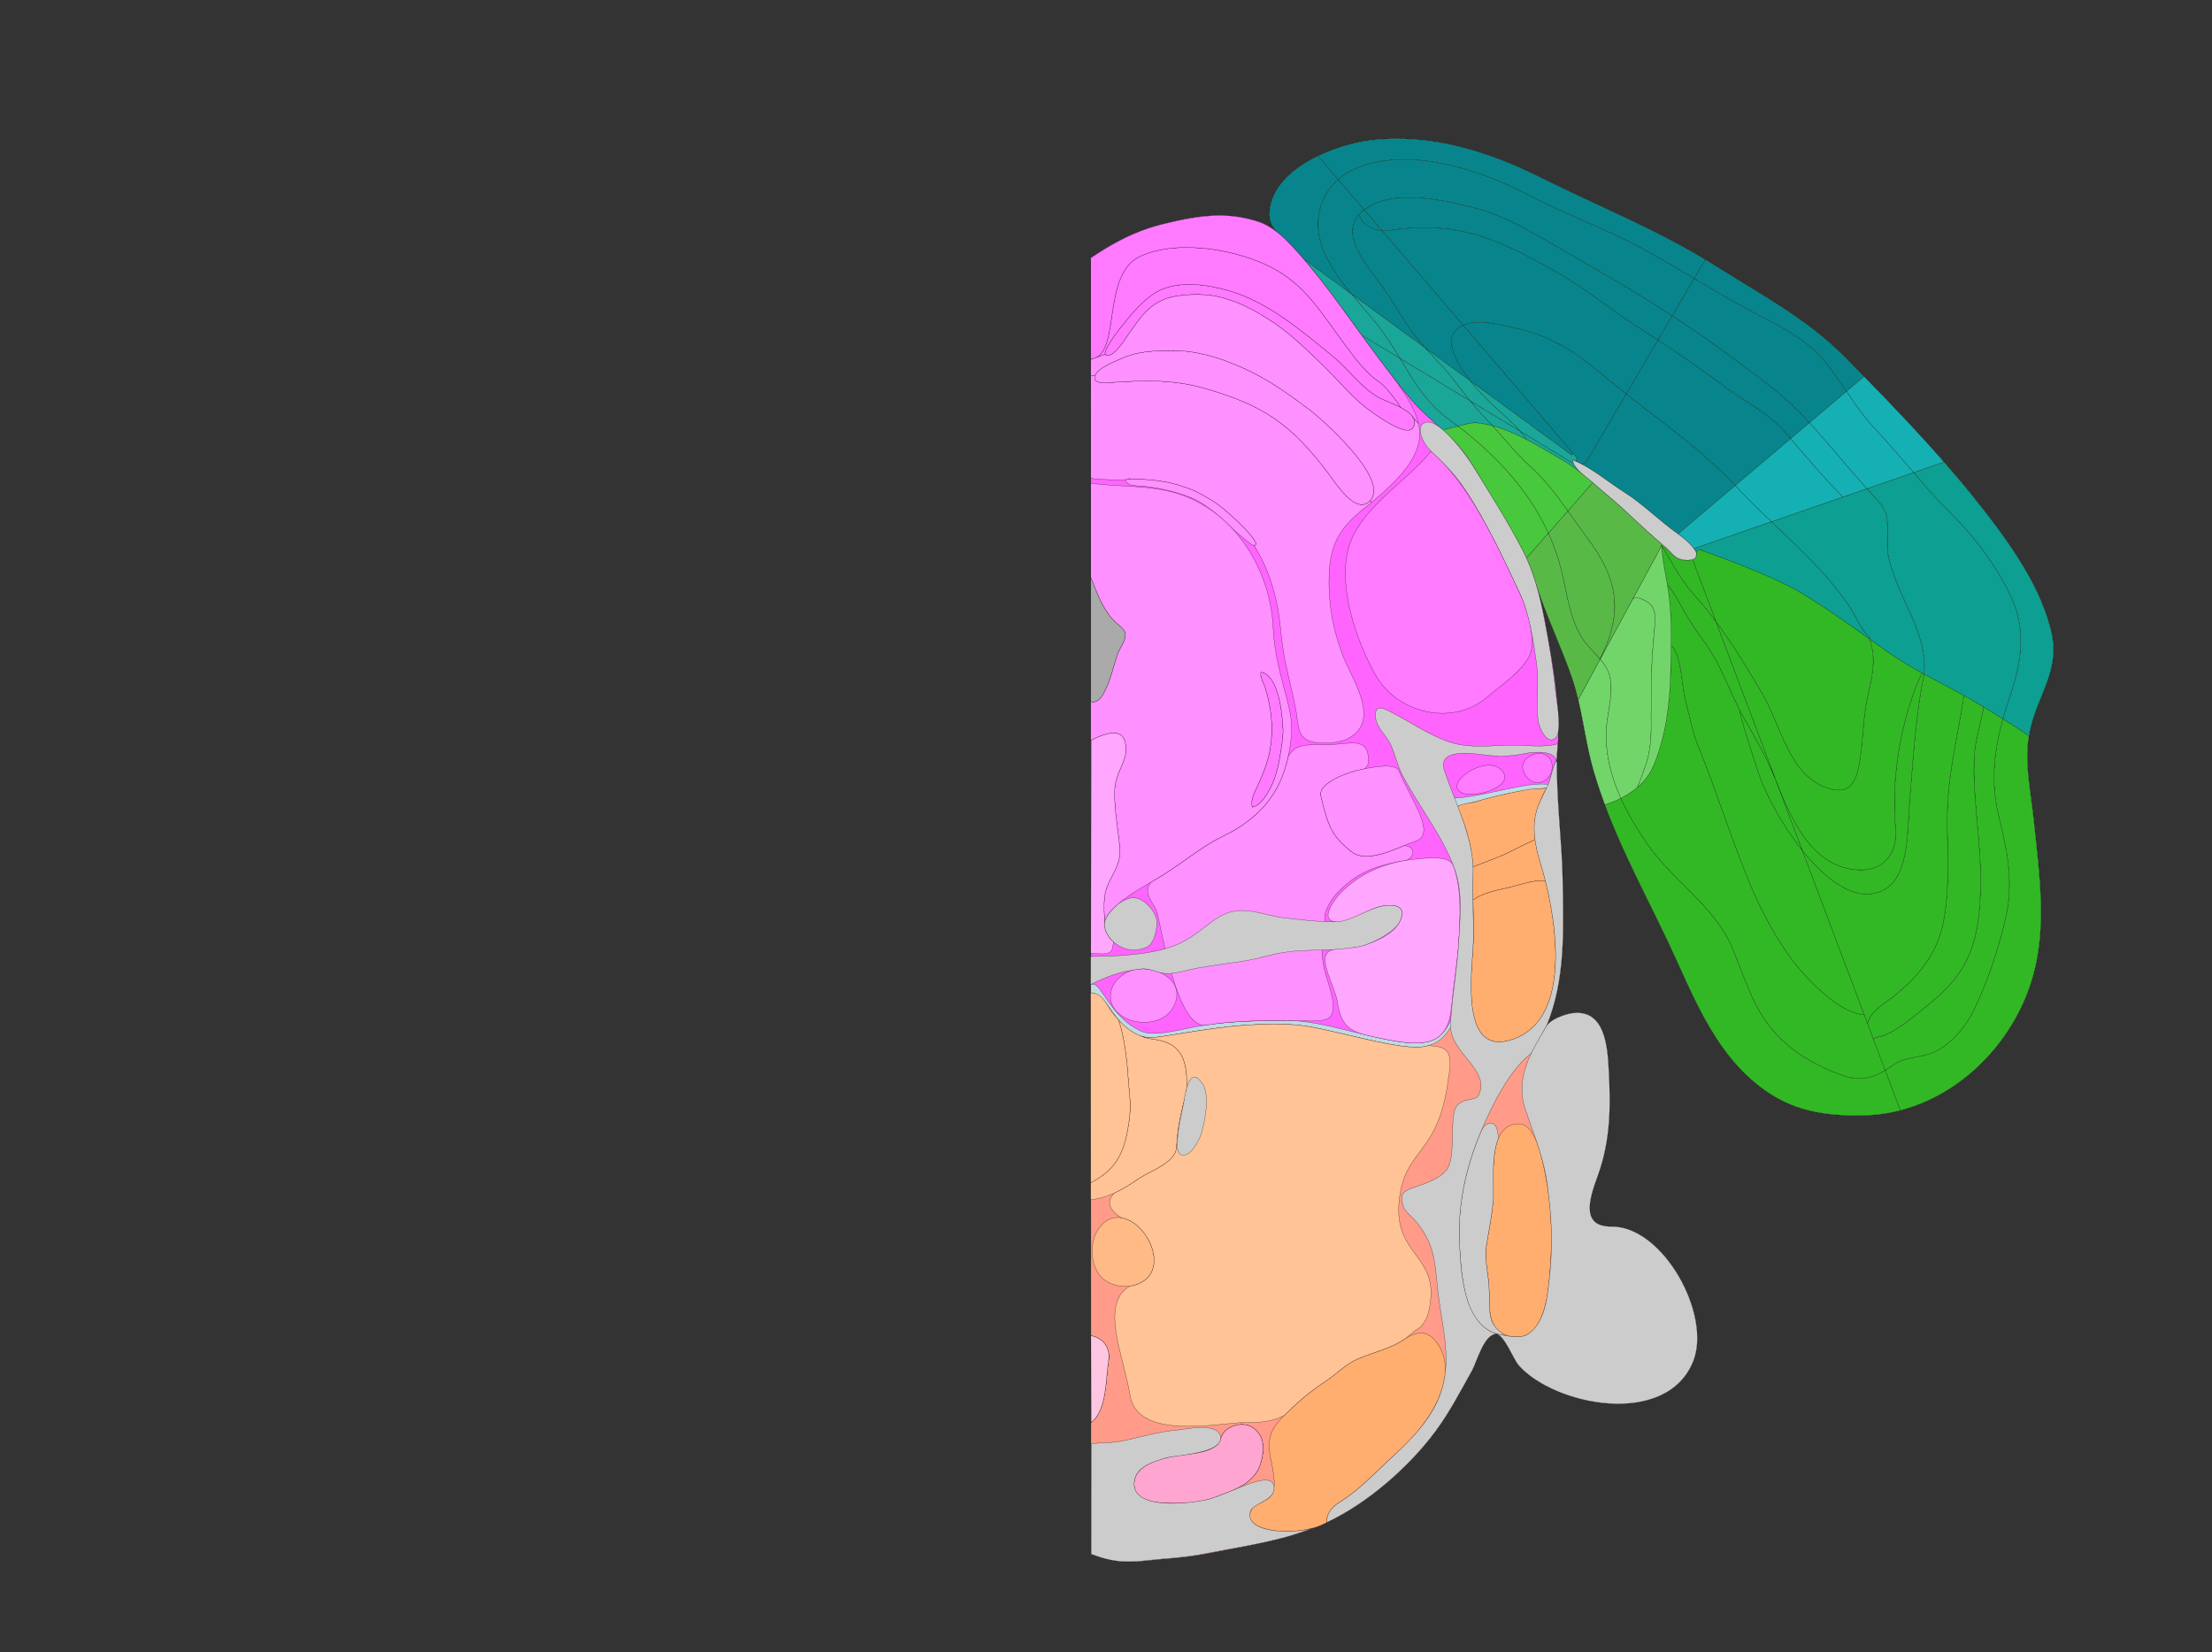 <svg width="10112" height="7552" xmlns="http://www.w3.org/2000/svg">
<rect width="100%" height="100%" fill="#333333" stroke="none"/>
<g transform="scale(1.0)">
<g id="180639608" order="1" parent_id="" graphic_group_label_id="28" graphic_group_label="Atlas - Adult Mouse" sub_image_id="100966088" transform=" scale(1.0, 1.0)"><path id="180639610" parent_id="180639608" order="0" structure_id="8" d="M9275.313,3363.799
			c30.406-183.41,149.293-290.561,100.137-485.042c-41.113-162.637-129.426-306.424-226.598-440.948
			c-202.859-280.858-472.752-561.641-716.89-807.406c-173.667-174.824-380.519-282.912-586.149-412.902
			c-259.266-163.892-535.715-272.709-808.444-408.864c-236.597-118.115-499.981-199.15-766.991-168.593
			c-158.012,18.083-443.861,123.127-466.223,319.984c-5.496,48.554,11.004,76.738,35.944,102.322
			c-26.192-20.767-54.75-38.293-85.76-48.621c-155.037-51.645-293.726-26.809-447.364,12.645
			c-116.84,29.998-221.068,82.604-320.27,152.25v5925.068c80.252,29.199,141.612,43.959,252.074,31.203
			c88.598-10.228,179.852-13.568,269.065-31.203c190.494-37.651,386.147-63.689,563.626-147.158
			c183.458-86.278,372.052-252.154,492.223-415.302c64.223-87.192,114.28-183.104,166.721-277.558
			c20.427-36.787,57.299-169.992,108.73-165.543c37.449,3.301,78.709,115.772,103.58,143.758
			c163.812,184.287,673.813,285.636,797.362-17.316c87.208-214.082-137.169-620.989-374.019-618.227
			c-149.9,1.744-91.871-147.359-61.02-233.16c58.559-162.877,58.811-317.385,49.271-488.313
			c-5.801-103.842-18.11-273.386-166.883-253.859c-32.955,4.328-98.834,27.994-116.4,57.487
			c86.703-212.011,76.466-438.901,73.021-664.752c-3.039-199.103-34.621-401.578-24.188-599.865
			c10.083-191.669-22.108-399.784-58.437-587.893c-10.349-53.593-22.25-107.556-37.729-160.362
			c4.219,12.617,8.453,25.236,12.816,37.821c45.914,132.405,106.422,257.755,151.104,389.316
			c45.98,135.414,56.583,280.052,96.323,417.227c80.438,277.639,211.929,514.018,334.839,771.69
			c117.701,246.76,211.393,519.443,442.122,687.391c131.49,95.709,270.023,123.376,455.107,120.279
			c304.067-5.086,570.581-201.213,709.718-466.008c150.947-287.297,103.586-573.812,72.264-880.912
			C9284.941,3624.39,9253.984,3492.439,9275.313,3363.799z" style="stroke:black;fill:#bfdae3"/><path id="180639611" parent_id="180639608" order="1" structure_id="688" d="M9275.313,3363.799
			c30.406-183.41,149.293-290.561,100.137-485.042c-41.113-162.637-129.426-306.424-226.598-440.948
			c-202.859-280.858-472.752-561.641-716.89-807.406c-173.667-174.824-380.519-282.912-586.149-412.902
			c-259.266-163.892-535.715-272.709-808.444-408.864c-236.597-118.115-499.981-199.15-766.991-168.593
			c-158.012,18.083-443.861,123.127-466.223,319.984c-9.686,85.554,48.914,107.867,101.67,164.144
			c116.67,124.464,218.453,270.244,318.108,407.479c71.851,98.947,145.741,198.324,224.312,292.035
			c89.449,106.687,210.547,175.551,283.894,304.008c74.306,130.141,159.44,254.046,228.569,387.182
			c32.979,63.514,52.569,131.53,75.815,198.576c45.915,132.406,106.423,257.755,151.104,389.316
			c45.979,135.414,56.582,280.053,96.322,417.227c80.439,277.639,211.93,514.018,334.839,771.689
			c117.701,246.76,211.392,519.444,442.122,687.392c131.49,95.709,270.023,123.376,455.107,120.28
			c304.068-5.086,570.58-201.213,709.717-466.01c150.949-287.297,103.588-573.811,72.266-880.91
			C9284.941,3624.39,9253.984,3492.439,9275.313,3363.799z M7752.462,2547.729c0,0.084-0.084,0.084-0.084,0.168
			c-3.078,3.922-8.069,7.094-15.392,9.514c-5.076,1.585-11.232,2.754-18.639,3.421c-63.648,0.417-74.632-35.216-101.34-57.164
			c-4.908-4.089-9.9-8.179-14.727-12.269c-49.172-41.476-95.933-85.121-143.023-128.599c-4.41-4.256-8.902-8.512-13.313-12.685
			c-42.101-39.641-85.947-77.276-130.295-114.412c-29.619-25.536-57.658-50.071-86.861-73.021
			c-15.309-13.854-29.869-29.959-37.273-48.485c-1.498-3.672-2.746-7.51-3.578-11.433c4.992,1.752,9.983,3.755,15.061,5.842
			c9.9,4.172,19.802,8.846,29.702,14.104c64.813,33.965,129.878,87.707,188.535,124.51
			c88.11,55.245,164.739,133.772,249.938,193.606c17.223,12.102,53.582,40.726,72.635,67.013c5.49,7.511,9.484,14.854,11.314,21.53
			C7754.458,2535.378,7754.209,2542.138,7752.462,2547.729z" style="stroke:black;fill:#b0ffb8"/><path id="180639685" parent_id="180639608" order="2" structure_id="593" d="M7795.893,1186.718l-51.086,86.873
			c-77.959-46.565-154.006-92.297-243.363-140.364c-158-85.037-321.491-143.287-481.986-225.82
			c-155.754-80.114-299.693-140.7-474.25-168.322c-106.332-16.773-219.153-15.021-321.908,21.03
			c-41.269,14.521-76.795,35.3-105.832,61.086l-89.524-104.314l-2.164-4.423c84.367-40.558,176.388-64.675,244.612-72.436
			c266.994-30.544,530.412,50.487,766.953,168.572C7292.689,936.113,7551.279,1039.593,7795.893,1186.718z" style="stroke:black;fill:#08858c"/><path id="180639684" parent_id="180639608" order="3" structure_id="821" d="M7744.807,1273.591l-100.258,170.492
			c-194.191-127.347-360.097-218.644-576.588-344.738c-99.26-57.832-213.078-120.087-324.568-148.293
			c-140.111-35.467-345.204-83.451-478.992-9.931c-10.65,5.841-20.052,12.017-28.372,18.359L6117.465,821.2
			c29.038-25.787,64.564-46.565,105.833-61.086c102.754-36.052,215.575-37.804,321.907-21.03
			c174.557,27.622,318.496,88.208,474.25,168.322c160.496,82.533,323.986,140.783,481.986,225.82
			C7590.801,1181.294,7666.848,1227.025,7744.807,1273.591z" style="stroke:black;fill:#08858c"/><path id="180639683" parent_id="180639608" order="4" structure_id="721" d="M7644.549,1444.083l-65.063,110.657
			c-30.037-19.694-60.404-39.307-91.355-59c-134.787-85.788-234.546-173.496-374.408-252.441
			c-246.609-139.196-436.809-237.837-754.391-191.104c-13.812,2.003-28.039,2.837-42.017,2.003l-81.288-94.717
			c8.32-6.343,17.723-12.519,28.372-18.359c133.788-73.521,338.88-25.536,478.992,9.931
			c111.49,28.207,225.31,90.461,324.569,148.293C7284.452,1225.439,7450.355,1316.735,7644.549,1444.083z" style="stroke:black;fill:#08858c"/><path id="180639682" parent_id="180639608" order="5" structure_id="778" d="M7579.484,1554.739l-145.271,247.017
			c-60.903-48.736-120.394-99.141-181.962-146.958c-95.932-74.521-206.84-130.018-325.734-155.22
			c-58.74-12.434-169.314-43.229-238.039-12.853l-371.164-432.528c13.979,0.834,28.205,0,42.018-2.003
			c317.581-46.733,507.779,51.907,754.391,191.104c139.861,78.945,239.621,166.653,374.408,252.441
			C7519.081,1515.434,7549.449,1535.045,7579.484,1554.739z" style="stroke:black;fill:#08858c"/><path id="180639681" parent_id="180639608" order="6" structure_id="33" d="M7434.215,1801.756l-183.21,311.524l-18.306,9.43
			c-9.899-5.257-19.801-9.931-29.701-14.103l6.405-14.771l-17.474-20.362l-503.453-586.748
			c68.726-30.376,179.301,0.417,238.041,12.853c118.895,25.203,229.803,80.697,325.733,155.22
			C7313.822,1702.615,7373.313,1753.02,7434.215,1801.756z" style="stroke:black;fill:#08858c"/><path id="180639680" parent_id="180639608" order="7" structure_id="750" d="M8521.328,1720.892l-2.912,2.921l-77.377,65.51
			c-37.108-54.745-74.05-109.489-118.146-158.643c-87.778-97.722-239.039-165.316-352.193-226.737
			c-84.199-45.648-155.836-88.375-225.893-130.353l51.086-86.873c16.725,10.098,33.363,20.362,49.921,30.794
			c205.675,130.019,412.515,238.087,586.156,412.918C8461.423,1660.055,8491.293,1690.265,8521.328,1720.892z" style="stroke:black;fill:#08858c"/><path id="180639679" parent_id="180639608" order="8" structure_id="269" d="M8441.039,1789.322l-169.315,143.287
			c-51.918-56.33-106.748-109.906-167.901-157.308c-182.545-141.784-327.397-244.847-459.272-331.219l100.258-170.492
			c70.058,41.977,141.692,84.704,225.894,130.353c113.153,61.42,264.414,129.016,352.192,226.738
			C8366.989,1679.833,8403.931,1734.577,8441.039,1789.322z" style="stroke:black;fill:#08858c"/><path id="180639678" parent_id="180639608" order="9" structure_id="869" d="M8271.724,1932.608l-86.03,72.769
			c-7.155-8.428-14.312-16.939-21.549-25.62c-73.385-87.457-188.619-143.286-281.306-212.634
			c-101.506-76.024-200.185-144.706-303.354-212.385l65.063-110.657c131.875,86.373,276.729,189.435,459.272,331.219
			C8164.977,1822.702,8219.806,1876.278,8271.724,1932.608z" style="stroke:black;fill:#08858c"/><path id="180639677" parent_id="180639608" order="10" structure_id="902" d="M8185.691,2005.377l-253.1,214.22
			c-130.876-139.112-294.949-261.454-443.298-374.696c-18.556-14.188-36.858-28.541-55.08-43.146l145.271-247.017
			c103.17,67.679,201.849,136.359,303.354,212.385c92.687,69.348,207.921,125.177,281.306,212.634
			C8171.382,1988.438,8178.537,1996.949,8185.691,2005.377z" style="stroke:black;fill:#08858c"/><path id="180639676" parent_id="180639608" order="11" structure_id="377" d="M7932.593,2219.598l-261.419,221.23
			c-85.199-59.834-161.827-138.362-249.938-193.607c-58.658-36.802-123.722-90.545-188.535-124.51l18.305-9.43l183.21-311.524
			c18.222,14.604,36.524,28.958,55.08,43.146C7637.645,1958.145,7801.717,2080.484,7932.593,2219.598z" style="stroke:black;fill:#08858c"/><path id="180639690" parent_id="180639608" order="12" structure_id="805" d="M6050.404,1144.158
			c29.619,73.354,77.793,138.695,129.711,201.453l-213.162-155.889l-1.498,1.335c-19.387-22.782-39.271-45.146-59.655-66.845
			c-52.75-56.33-111.324-78.611-101.672-164.149c12.729-111.908,110.574-194.107,221.647-247.601l2.164,4.423l89.524,104.314
			C6029.188,898.811,6000.482,1020.816,6050.404,1144.158z" style="stroke:black;fill:#08858c"/><path id="180639689" parent_id="180639608" order="13" structure_id="41" d="M6517.582,1592.292l-337.466-246.682
			c-51.918-62.757-100.092-128.1-129.712-201.453c-49.921-123.341-21.216-245.348,67.061-322.958l118.563,138.278
			c-10.399,7.929-19.054,16.273-26.042,24.869c-75.214,91.796,28.871,217.976,93.436,303.514
			c65.646,86.873,110.326,177.418,175.39,259.115C6491.207,1562.5,6504.27,1577.605,6517.582,1592.292z" style="stroke:black;fill:#08858c"/><path id="180639688" parent_id="180639608" order="14" structure_id="501" d="M6236.027,959.479l81.287,94.718
			c-42.683-2.67-83.201-20.946-103.586-67.513l-3.744-2.336C6216.975,975.752,6225.627,967.407,6236.027,959.479z" style="stroke:black;fill:#08858c"/><path id="180639687" parent_id="180639608" order="15" structure_id="565" d="M6723.506,1742.839l-205.924-150.546
			c-13.313-14.688-26.375-29.792-38.771-45.314c-65.063-81.698-109.742-172.243-175.39-259.116
			c-64.563-85.538-168.649-211.718-93.437-303.514l3.744,2.337c20.385,46.565,60.903,64.842,103.586,67.512l371.164,432.529
			c-15.893,6.927-29.455,17.107-39.688,31.543C6608.438,1575.018,6668.926,1673.741,6723.506,1742.839z" style="stroke:black;fill:#08858c"/><path id="180639686" parent_id="180639608" order="16" structure_id="257" d="M6688.479,1486.726l503.453,586.748l-7.487,6.427
			l-460.938-337.063c-54.58-69.098-115.066-167.821-74.715-224.568C6659.023,1503.834,6672.587,1493.653,6688.479,1486.726z" style="stroke:black;fill:#08858c"/><path id="180639694" parent_id="180639608" order="17" structure_id="442" d="M6400.85,1638.942l-176.887-107.319
			c-82.286-113.327-166.07-232.413-258.508-340.564l1.498-1.336l213.163,155.889c48.922,59.25,101.256,116.331,144.354,175.665
			C6353.092,1560.665,6377.471,1600.137,6400.85,1638.942z" style="stroke:black;fill:#1aa698"/><path id="180639693" parent_id="180639608" order="18" structure_id="434" d="M6722.758,1834.302l-321.908-195.358
			c-23.379-38.807-47.758-78.278-76.379-117.667c-43.1-59.334-95.434-116.415-144.354-175.665l337.465,246.682
			c42.601,47.317,88.277,91.713,127.049,142.619C6670.59,1768.96,6696.133,1802.006,6722.758,1834.302z" style="stroke:black;fill:#1aa698"/><path id="180639692" parent_id="180639608" order="19" structure_id="610" d="M6951.146,1972.832l-228.39-138.53
			c-26.625-32.295-52.168-65.342-78.127-99.391c-38.771-50.905-84.449-95.302-127.049-142.619l205.924,150.546
			c20.718,26.454,40.687,48.569,53.832,62.338C6834.996,1865.763,6898.063,1911.662,6951.146,1972.832z" style="stroke:black;fill:#1aa698"/><path id="180639691" parent_id="180639608" order="20" structure_id="274" d="M7191.932,2073.475l17.474,20.361l-6.405,14.771
			c-5.076-2.086-10.068-4.09-15.061-5.842c0.832,3.922,2.08,7.761,3.577,11.433l-4.326,1.836l-236.043-143.203
			c-53.083-61.17-116.149-107.067-173.81-167.654c-13.146-13.77-33.113-35.884-53.832-62.338l460.938,337.063L7191.932,2073.475z" style="stroke:black;fill:#1aa698"/><path id="180639698" parent_id="180639608" order="21" structure_id="542" d="M6627.075,1919.756
			c12.979,9.346,25.793,18.86,38.522,28.624c-32.365,8.762-62.983,17.525-73.801,15.355
			c-49.254-45.231-100.092-88.292-143.521-140.032c-78.626-93.716-152.509-193.107-224.313-292.081l176.887,107.319
			C6463.251,1742.589,6518.331,1841.229,6627.075,1919.756z" style="stroke:black;fill:#1aa698"/><path id="180639697" parent_id="180639608" order="22" structure_id="430" d="M6801.716,1923.428
			c7.405,7.678,14.562,15.355,21.633,23.033c-24.379-6.509-49.006-11.183-74.05-13.604c-18.305-1.752-51.918,6.844-83.701,15.522
			c-12.729-9.764-25.543-19.278-38.521-28.624c-108.744-78.528-163.824-177.167-226.227-280.814l321.908,195.359
			C6747.801,1864.595,6773.677,1894.304,6801.716,1923.428z" style="stroke:black;fill:#1aa698"/><path id="180639696" parent_id="180639608" order="23" structure_id="687" d="M6978.52,2006.88l-0.998,2.003
			c-49.672-25.703-101.09-48.234-154.172-62.422c-7.072-7.678-14.229-15.354-21.633-23.033
			c-28.039-29.125-53.916-58.833-78.959-89.126l228.39,138.53C6960.714,1983.68,6969.783,1994.946,6978.52,2006.88z" style="stroke:black;fill:#1aa698"/><path id="180639695" parent_id="180639608" order="24" structure_id="590" d="M7191.516,2114.198
			c7.405,18.525,21.967,34.633,37.274,48.485c-28.122-22.198-57.409-42.979-90.106-61.922
			c-51.086-29.541-104.918-62.672-161.162-91.88l0.998-2.003c-8.735-11.934-17.806-23.199-27.373-34.048l236.043,143.203
			L7191.516,2114.198z" style="stroke:black;fill:#1aa698"/><path id="180639675" parent_id="180639608" order="25" structure_id="97" d="M8886.5,2111.528l-1.996,1.752l-136.285,47.149
			c-60.238-70.099-120.891-139.863-183.625-207.711c-46.843-50.572-85.282-107.067-123.555-163.397l77.377-65.511l2.912-2.92
			C8643.219,1845.067,8768.604,1976.67,8886.5,2111.528z" style="stroke:black;fill:#15b0b3"/><path id="180639674" parent_id="180639608" order="26" structure_id="1127" d="M8748.219,2160.431l-213.162,73.688
			c-33.364-37.137-66.645-74.438-99.26-112.576c-54.33-63.339-107.496-127.764-164.073-188.934l169.315-143.287
			c38.272,56.33,76.712,112.826,123.555,163.397C8627.328,2020.566,8687.98,2090.332,8748.219,2160.431z" style="stroke:black;fill:#15b0b3"/><path id="180639673" parent_id="180639608" order="27" structure_id="234" d="M8535.057,2234.118l-110.408,38.221
			c-61.153-61.087-144.272-154.719-238.956-266.962l86.031-72.77c56.577,61.169,109.743,125.595,164.073,188.935
			C8468.412,2159.68,8501.692,2196.982,8535.057,2234.118z" style="stroke:black;fill:#15b0b3"/><path id="180639672" parent_id="180639608" order="28" structure_id="289" d="M8424.648,2272.339l-326.732,112.91
			c-54.082-51.573-107.58-103.396-157.252-157.056c-2.662-2.837-5.324-5.758-8.07-8.596l253.1-214.221
			C8280.376,2117.62,8363.495,2211.252,8424.648,2272.339z" style="stroke:black;fill:#15b0b3"/><path id="180639671" parent_id="180639608" order="29" structure_id="729" d="M8097.915,2385.249l-347.7,120.254l-6.406,2.336
			c-19.053-26.287-55.412-54.911-72.635-67.012l261.42-221.23c2.746,2.838,5.408,5.759,8.07,8.597
			C7990.335,2281.854,8043.834,2333.676,8097.915,2385.249z" style="stroke:black;fill:#15b0b3"/><path id="180639670" parent_id="180639608" order="30" structure_id="836" d="M9375.477,2878.782
			c49.172,194.441-69.723,301.594-100.176,485.02c-39.686-26.037-79.373-51.907-119.393-77.276
			c9.4-34.132,20.135-68.18,31.615-102.145c56.246-166.069,77.795-313.109-3.16-475.257
			c-41.768-83.702-96.682-166.82-155.09-239.757c-67.893-84.787-150.926-157.056-221.73-239.673
			c-19.803-23.116-39.523-46.147-59.324-69.265l136.285-47.15l1.996-1.752c94.018,107.402,183.293,216.808,262.336,326.297
			C9246.016,2572.348,9334.375,2716.134,9375.477,2878.782z" style="stroke:black;fill:#0d9f91"/><path id="180639669" parent_id="180639608" order="31" structure_id="427" d="M8977.355,3179.792
			c-9.15-5.258-18.387-10.348-27.621-15.354c-51.086-27.789-102.922-54.494-154.008-82.617c0-0.167,0.084-0.334,0.084-0.501
			c16.641-196.111-122.057-346.324-163.408-537.763c-12.396-57.414,5.742-138.195-12.148-198.029
			c-4.658-15.605-11.73-29.709-22.379-41.644c-20.885-23.282-41.852-46.481-62.818-69.766l213.162-73.688
			c19.803,23.116,39.523,46.148,59.324,69.266c70.805,82.616,153.838,154.886,221.73,239.673
			c58.408,72.937,113.322,156.055,155.09,239.756c80.955,162.146,59.406,309.188,3.16,475.257
			c-11.48,33.965-22.215,68.014-31.615,102.146c-28.955-18.276-57.992-36.218-87.279-53.826
			C9038.51,3214.59,9008.141,3196.898,8977.355,3179.792z" style="stroke:black;fill:#0d9f91"/><path id="180639668" parent_id="180639608" order="32" structure_id="988" d="M8632.402,2543.557
			c41.352,191.438,180.049,341.651,163.408,537.762c0,0.168-0.084,0.334-0.084,0.502c-3.16-1.586-6.238-3.338-9.4-5.092
			c-53.582-29.542-106.332-60.669-156.42-96.053c-26.375-18.609-52.5-37.219-78.542-55.746c-1.747-1.335-3.494-2.587-5.242-3.755
			l2.829-4.005c-40.852-36.302-66.062-102.145-97.596-148.961c-94.933-140.866-226.059-261.37-353.439-382.959l326.732-112.91
			c33.706-11.668,33.706-11.668,54.701-18.937c42.856-14.836,0,0,55.707-19.285l70.094,79.031l15.104,32.377
			C8638.145,2405.361,8620.006,2486.143,8632.402,2543.557z" style="stroke:black;fill:#0d9f91"/><path id="180639667" parent_id="180639608" order="33" structure_id="977" d="M8548.951,2917.169l-2.829,4.005
			c-106.248-75.689-211.082-150.129-323.737-217.309c-2.08-1.252-4.158-2.662-6.406-3.754
			c-143.73-69.883-305.605-135.565-442.634-186.182c-0.083-0.083-0.166-0.083-0.249-0.083c-14.145-2.671-16.807,5.425-17.973,15.522
			c-1.83-6.676-5.824-14.021-11.314-21.531l6.406-2.336l347.699-120.254c127.383,121.589,258.509,242.093,353.44,382.959
			C8482.89,2815.023,8508.1,2880.868,8548.951,2917.169z" style="stroke:black;fill:#0d9f91"/><path id="180639666" parent_id="180639608" order="34" structure_id="1121" d="M9298.016,3752.436
			c31.285,307.102,78.709,593.59-72.301,880.916c-112.406,213.97-308.014,383.125-539.396,442.793l-1.498-5.926l-66.977-177.5
			c11.148-6.76,22.215-14.354,33.197-22.533c4.742-3.504,9.568-6.676,14.561-9.513c51.586-29.626,115.316-26.371,170.148-48.735
			c75.711-30.795,150.178-117.584,185.121-189.52c63.484-130.518,112.906-278.061,146.104-419.01
			c40.436-171.743,8.902-313.861-31.701-481.016c-36.191-148.961-18.637-293.582,20.637-435.866
			c40.02,25.368,79.707,51.239,119.391,77.276C9254.004,3492.4,9284.953,3624.421,9298.016,3752.436z" style="stroke:black;fill:#32b825"/><path id="180639665" parent_id="180639608" order="35" structure_id="715" d="M9135.273,3722.393
			c40.602,167.154,72.137,309.272,31.699,481.016c-33.195,140.949-82.617,288.492-146.102,419.01
			c-34.945,71.936-109.41,158.725-185.123,189.52c-54.83,22.365-118.564,19.109-170.146,48.735l-47.758,32.045
			c-9.844-19.968-49.814-90.968-54.659-144.967l22.542-8.584c66.146-4.006,195.607-120.087,233.629-150.38
			c187.953-149.462,227.559-291.496,234.381-526.663c4.16-146.54-17.223-291.913-25.959-437.87
			c-3.994-66.344-6.738-126.095-0.416-192.439c5.824-61.67,29.869-135.858,39.52-196.11l1.748-3.004
			c29.287,17.607,58.324,35.55,87.279,53.825C9116.637,3428.811,9099.082,3573.432,9135.273,3722.393z" style="stroke:black;fill:#32b825"/><path id="180639664" parent_id="180639608" order="36" structure_id="764" d="M9068.629,3232.7l-1.748,3.004
			c-9.65,60.252-33.695,134.439-39.52,196.11c-6.322,66.345-3.578,126.096,0.416,192.439c8.736,145.957,30.119,291.33,25.959,437.87
			c-6.822,235.167-46.428,377.201-234.381,526.663c-38.021,30.293-167.492,146.23-233.629,150.38
			c-9.267,4.224-17.096,6.675-22.542,8.584c-1.248-1.085-6.246-18.349-7.327-19.433l-18.471-49.069
			c8.07-55.412,97.928-108.237,112.156-119.42c113.402-89.126,202.596-192.604,232.797-337.646
			c34.445-165.483,17.223-338.646,19.719-506.217c2.58-180.172,48.258-352.75,75.297-536.176
			C9008.141,3196.898,9038.51,3214.59,9068.629,3232.7z" style="stroke:black;fill:#32b825"/><path id="180639663" parent_id="180639608" order="37" structure_id="52" d="M8521.827,4638.189l-283.967-752.898
			c115.317,144.788,259.506,252.439,383.894,176.583c108.742-66.261,98.844-297.838,108.16-405.074
			c16.309-186.765,26.875-391.638,65.814-574.98c51.086,28.123,102.92,54.827,154.006,82.616
			c9.236,5.008,18.473,10.099,27.623,15.355c-27.041,183.426-72.717,356.004-75.297,536.176
			c-2.496,167.571,14.727,340.733-19.719,506.217c-30.201,145.039-119.395,248.52-232.799,337.646
			c-14.227,11.183-104.085,64.008-112.155,119.42L8521.827,4638.189z" style="stroke:black;fill:#32b825"/><path id="180639662" parent_id="180639608" order="38" structure_id="92" d="M8786.326,3076.729c3.162,1.752,6.24,3.506,9.4,5.092
			c-38.938,183.343-49.504,388.216-65.813,574.98c-9.318,107.235,0.582,338.813-108.162,405.074
			c-124.387,75.857-268.575-31.795-383.893-176.583l-124.387-329.717c69.224,171.909,161.077,409.33,381.396,420.762
			c118.813,6.176,180.714-79.278,170.563-191.271c-27.705-305.935,62.4-591.088,120.643-707.92L8786.326,3076.729z" style="stroke:black;fill:#32b825"/><path id="180639661" parent_id="180639608" order="39" structure_id="139" d="M8786.326,3076.729l-0.25,0.418
			c-58.24,116.832-148.35,401.985-120.643,707.918c10.15,111.992-51.75,197.446-170.563,191.271
			c-220.318-11.434-312.173-248.852-381.396-420.762l-269.989-715.932c78.043,104.481,145.021,216.057,211.748,328.884
			c87.444,147.959,121.726,374.696,300.108,434.198c96.515,32.129,126.217-25.035,140.944-95.803
			c21.466-103.313,17.389-210.298,39.271-313.443c19.636-92.299,43.598-169.073,13.396-265.127l2.413-3.42
			c26.042,18.525,52.168,37.136,78.543,55.746C8679.994,3016.061,8732.744,3047.188,8786.326,3076.729z" style="stroke:black;fill:#32b825"/><path id="180639660" parent_id="180639608" order="40" structure_id="28" d="M8548.951,2928.352
			c30.202,96.054,6.24,172.828-13.396,265.127c-21.882,103.146-17.805,210.131-39.271,313.443
			c-14.728,70.768-44.43,127.932-140.944,95.803c-178.384-59.502-212.663-286.239-300.108-434.198
			c-66.728-112.827-133.705-224.401-211.748-328.884L7737.9,2559.747c8.652-1.001,12.563-5.758,14.477-11.851
			c0-0.082,0.084-0.082,0.084-0.166c0.832-1.084,1.58-2.254,2.08-3.506c1.913-4.423,1.996-9.43,0.582-14.854
			c1.165-10.098,3.827-18.193,17.973-15.521c0.082,0,0.166,0,0.248,0.082c9.402,3.338,308.264,108.32,442.635,186.182
			c2.163,1.252,4.326,2.503,6.406,3.755c112.655,67.178,217.489,141.616,323.737,217.308c1.748,1.168,3.495,2.42,5.242,3.755
			L8548.951,2928.352z" style="stroke:black;fill:#32b825"/><path id="180639659" parent_id="180639608" order="41" structure_id="526" d="M8684.82,5070.219l1.496,5.926
			c-54.912,14.271-111.905,22.199-170.313,23.199c-185.041,3.088-323.572-24.535-455.113-120.254
			c-230.719-167.986-324.402-440.623-442.133-687.39c-18.639-38.974-37.358-77.526-56.246-115.748
			c-12.146-24.952-24.377-49.737-36.607-74.521c-0.25-0.418-0.416-0.918-0.749-1.42c-53.665-109.32-106.248-217.559-152.675-329.884
			c-6.656-16.188-13.146-32.379-19.553-48.651c-2.08-5.425-4.244-10.85-6.324-16.273c-1.996-5.257-4.076-10.598-6.072-16.021
			c-1.416-3.756-2.83-7.428-4.16-11.184c1.996-0.501,33.612-8.929,73.383-29.125c33.114,73.521,75.963,143.537,121.892,210.214
			c116.981,169.74,303.271,278.563,386.39,471.753c50.086,116.58,83.451,238.67,158.582,342.984
			c86.778,120.588,210.832,192.939,348.198,242.427c74.299,26.788,135.369,11.767,193.028-23.533L8684.82,5070.219z" style="stroke:black;fill:#32b825"/><path id="180639658" parent_id="180639608" order="42" structure_id="543" d="M8555.857,4728.318l61.986,164.398
			c-57.66,35.3-118.729,50.32-193.029,23.533c-137.366-49.486-261.42-121.839-348.199-242.427
			c-75.131-104.313-108.495-226.403-158.582-342.985c-83.119-193.189-269.407-302.012-386.389-471.752
			c-45.929-66.678-88.776-136.693-121.892-210.214c50.919-25.87,115.067-71.184,147.019-144.038
			c60.32-137.695,75.963-299.925,79.041-400.566c1.58-51.239,3.328-102.229,3.91-153.051
			c47.342,35.802,49.338,191.188,64.73,246.934c17.557,63.841,31.201,142.869,55.995,204.039
			c88.276,217.809,155.92,440.04,247.69,657.6c45.762,108.485,125.719,256.779,203.845,352.582
			c55.995,68.682,199.102,221.229,309.843,225.819l15.56,41.06C8543.916,4696.596,8548.809,4709.592,8555.857,4728.318z" style="stroke:black;fill:#32b825"/><path id="180639657" parent_id="180639608" order="43" structure_id="664" d="M8237.86,3885.291l283.967,752.898
			c-110.741-4.59-253.848-157.139-309.843-225.818c-78.126-95.803-158.083-244.098-203.844-352.583
			c-91.771-217.56-159.415-439.79-247.691-657.599c-24.793-61.17-38.438-140.198-55.994-204.039
			c-15.394-55.746-17.39-211.133-64.73-246.934c1.081-92.297-1.748-184.177-17.057-276.309l2.744-0.416
			c41.603,54.243,58.158,96.553,102.588,167.57c31.035,49.653,88.776,122.424,119.313,180.84
			c41.684,79.862,68.975,151.798,109.16,228.907l-3.827,2.003c24.628,91.045,58.491,196.945,88.776,286.489
			C8071.374,3628.844,8145.257,3769.042,8237.86,3885.291z" style="stroke:black;fill:#32b825"/><path id="180639656" parent_id="180639608" order="44" structure_id="712" d="M8113.475,3555.574l124.387,329.717
			c-92.604-116.249-166.486-256.447-196.439-344.989c-30.285-89.543-64.147-195.442-88.775-286.489l3.827-2.002
			c5.076,9.764,10.317,19.61,15.892,29.625c48.924,87.707,100.758,173.746,138.365,267.211
			C8111.645,3550.984,8112.559,3553.237,8113.475,3555.574z" style="stroke:black;fill:#32b825"/><path id="180639655" parent_id="180639608" order="45" structure_id="727" d="M8113.475,3555.574c-0.916-2.337-1.83-4.59-2.746-6.928
			c-37.606-93.466-89.441-179.504-138.365-267.211c-5.574-10.015-10.814-19.861-15.892-29.625
			c-40.187-77.109-67.478-149.045-109.16-228.908c-30.535-58.416-88.276-131.187-119.312-180.84
			c-44.431-71.018-60.986-113.326-102.588-167.57l-2.746,0.417c-1.248-7.427-2.496-14.771-3.91-22.198
			c-9.734-51.74-20.385-109.906-23.795-163.148c0.248,0.25,0.498,0.418,0.748,0.584c56.162,93.801,79.873,151.799,154.506,235.084
			c33.03,36.969,63.898,75.189,93.27,114.412L8113.475,3555.574z" style="stroke:black;fill:#32b825"/><path id="180639654" parent_id="180639608" order="46" structure_id="743" d="M7737.9,2559.746l105.584,279.896
			c-29.371-39.223-60.238-77.443-93.271-114.412c-74.632-83.285-98.345-141.283-154.505-235.084c2.995,2.42,5.907,4.758,8.902,7.011
			c35.193,26.871,51.086,65.259,101.172,64.341c4.576-0.083,8.736-0.333,12.563-0.667c5.907,0,12.397-0.417,19.386-1.085
			C7737.818,2559.746,7737.818,2559.746,7737.9,2559.746z" style="stroke:black;fill:#32b825"/><path id="180639648" parent_id="180639608" order="47" structure_id="10693" d="M7343.691,3331.089
			c4.41-78.194,36.94-171.909,12.896-248.853c-8.155-26.074-23.587-48.359-41.474-69.37l-100.42,185.39
			c25.381,106.609,38.729,216.374,69.254,321.738c15.563,53.719,33.039,105.893,51.994,156.975l0.358,0.965l1.054-0.197
			c5.955-1.615,35.707-10.231,72.398-28.864C7364.741,3549.314,7337.451,3443.498,7343.691,3331.089z" style="stroke:black;fill:#72d569"/><path id="180639647" parent_id="180639608" order="48" structure_id="10694" d="M7548.021,3251.811
			c1.602-60.385-1.601-182.334,9.957-314.097c11.559-131.762,21.506-167.139-53.166-200.049
			c-14.461-6.373-27.771-6.006-39.568-1.961l-150.129,277.162c17.887,21.011,33.316,43.296,41.473,69.37
			c24.045,76.941-8.485,170.659-12.896,248.854c-6.24,112.408,21.05,218.226,66.063,317.783
			c23.983-12.186,50.901-28.689,76.01-50.35c11.77-29.066,25.117-63.859,37.541-100.46
			C7555.943,3401.913,7546.422,3312.194,7548.021,3251.811z" style="stroke:black;fill:#72d569"/><path id="180639646" parent_id="180639608" order="49" structure_id="10695" d="M7622.667,2674.909
			c-1.248-7.427-2.496-14.771-3.91-22.198c-9.379-49.845-19.587-105.641-23.372-157.268l-130.141,240.26
			c11.799-4.045,25.106-4.412,39.567,1.961c74.673,32.91,64.726,68.287,53.167,200.049s-8.355,253.712-9.957,314.096
			c-1.602,60.385,7.922,150.104-24.717,246.252c-12.425,36.602-25.771,71.395-37.542,100.46
			c28.194-24.323,54.106-55.149,71.008-93.688c60.321-137.695,75.963-299.925,79.041-400.567
			c1.581-51.238,3.328-102.228,3.911-153.05C7640.805,2858.92,7637.977,2767.04,7622.667,2674.909z" style="stroke:black;fill:#72d569"/><path id="180639645" parent_id="180639608" order="50" structure_id="10696" d="M6665.598,1948.38
			c-0.008-0.006-0.016-0.011-0.021-0.017c-33.275,9.035-64.622,18.066-74.561,15.159c76.903,58.749,146.842,169.962,201.922,262.309
			c58.086,97.526,116.774,189.881,163.688,290.964c6.026,12.991,11.937,26.049,17.731,39.173l104.273-118.756
			C6988.79,2240.864,6837.549,2079.047,6665.598,1948.38z" style="stroke:black;fill:#48c83c"/><path id="180639653" parent_id="180639608" order="51" structure_id="10697" d="M7078.632,2437.212l89.104-101.479
			c-51.021-71.565-103.976-142.382-168.418-200.086c-66.201-59.312-116.525-124.625-175.899-189.107
			c-24.381-6.5-49.101-11.233-74.14-13.672c-18.316-1.784-51.893,6.857-83.705,15.497c0.008,0.006,0.016,0.011,0.022,0.017
			C6837.549,2079.047,6988.79,2240.864,7078.632,2437.212z" style="stroke:black;fill:#48c83c"/><path id="180639650" parent_id="180639608" order="52" structure_id="10698" d="M6999.318,2135.646
			c64.442,57.705,117.396,128.521,168.418,200.086l113.711-129.504c-45.267-38.782-89.348-74.582-142.77-105.465
			c-96.107-55.558-202.012-124.036-315.26-154.225C6882.793,2011.021,6933.117,2076.335,6999.318,2135.646z" style="stroke:black;fill:#48c83c"/><path id="180639649" parent_id="180639608" order="53" structure_id="10699" d="M7314.824,3012.521
			c-1.539-1.806-3.09-3.604-4.663-5.393c-25.709-29.041-55.329-55.913-75.464-87.457c-58.49-91.713-70.473-203.288-95.35-306.936
			c-14.674-61.342-35.229-119.82-60.717-175.525l-104.272,118.756c22.63,51.241,43.463,103.564,62.163,157.484
			c45.915,132.406,106.423,257.755,151.104,389.316c10.662,31.401,19.408,63.303,27.07,95.488l100.42-185.39
			C7315.018,3012.752,7314.922,3012.636,7314.824,3012.521z" style="stroke:black;fill:#59b947"/><path id="180639652" parent_id="180639608" order="54" structure_id="10700" d="M7252.253,2453.095
			c-28.655-37.956-56.292-77.773-84.517-117.364l-89.104,101.48c25.487,55.705,46.043,114.184,60.717,175.525
			c24.877,103.647,36.858,215.223,95.349,306.936c20.135,31.544,49.756,58.416,75.465,87.457c1.572,1.788,3.123,3.587,4.662,5.393
			l2.742-6.311C7425.729,2789.822,7392.779,2639.275,7252.253,2453.095z" style="stroke:black;fill:#59b947"/><path id="180639651" parent_id="180639608" order="55" structure_id="10701" d="M7252.253,2453.095
			c140.526,186.181,173.476,336.728,65.313,553.117l-2.742,6.31c0.098,0.114,0.192,0.23,0.291,0.346l280.27-517.422
			c-0.145-1.961-0.299-3.932-0.424-5.881l-1.157-5.379c-84.367-71.923-162.207-150.086-247.233-221.99
			c-22.676-19.175-44.026-37.895-65.123-55.967l-113.711,129.504C7195.961,2375.321,7223.598,2415.139,7252.253,2453.095z" style="stroke:black;fill:#59b947"/><path id="180639622" parent_id="180639608" order="56" structure_id="313" d="M7061.417,2835.927
			c-21.207-109.852-48.905-221.276-100.712-321.052c-69.129-133.136-155.158-256.528-228.568-387.182
			c-73.347-130.543-194.443-197.321-283.894-304.009c-78.569-93.711-152.461-193.087-224.312-292.035
			c-99.655-137.234-201.439-283.014-318.108-407.479c-41.926-44.724-92.237-90.708-151.485-110.443
			c-155.037-51.644-293.726-26.808-447.363,12.646c-116.84,29.998-221.068,82.604-320.27,152.25
			c-1.699,1.192,0.057,17.937,0.072,20.509c0.406,132.597,0.139,265.198,0.074,397.796c-0.146,300.662-0.099,601.324,0.203,901.986
			c0.045,47.524,0.095,95.049,0.145,142.574c25.995,65.58,38.104,103.807,78.109,163.567
			c52.244,78.062,115.652,60.083,52.935,163.59c-25.661,42.354-58.821,260.964-130.541,238.17
			c0.054,103.066,0.075,206.134,0.035,309.199c-0.114,294.56-0.991,589.116-0.537,883.674c0.046,29.631-0.123,44.067-0.324,50.457
			c0.524,4.714,1.481,18.083,3.12,49.849c42.299-18.084,82.512,150.222,228.113,214.194c58.541,25.72,164.308-5.524,244.057-20.171
			c147.684-27.121,255.82-26.355,401.447-29.207c147.797-2.895,287.045,47.984,457.608,83.452
			c78.067,16.231,197.604,38.253,255.847-9.039c76.978-62.507,74.108-169.331,83.201-239.229
			c31.201-239.924,44.379-467.328-56.162-721.856c-35.758-90.524-62.359-128.249,35.361-129.349
			c123.413-1.386,348.059-79.279,436.809-62.588c4.308,0.814,9.711-26.422,41.553-129.009
			C7139.914,3251.343,7100.336,3037.466,7061.417,2835.927z" style="stroke:black;fill:#ff64ff"/><path id="180639638" parent_id="180639608" order="57" structure_id="851" d="M5051.954,1619.696
			c-6.735-21.87,56.153-103.771,73.243-125.347c45.55-57.507,108.959-136.041,178.884-168.291
			c94.423-43.552,215.261-24.987,310.284,1.748c180.573,50.805,338.706,186.181,481.115,302.996
			c76.125,62.463,131.521,148.852,220.631,192.912c15.906,7.865,52.527,20.539,85.754,37.896
			c27.275,14.249,52.259,31.655,61.622,52.15l-8.674-9.429l8.674,9.429c5.712,12.5,5.615,26.148-3.325,40.933
			c-27.625,45.682-159.473-49.945-193.005-73.513c-11.83-8.313-23.358-17.229-34.638-26.601
			c-60.037-49.884-113.069-112.733-167.646-167.042c-69.404-69.063-160.35-157.025-236.621-208.491
			c-107.203-72.339-185.814-107.094-270.404-125.177c-54.992-11.755-173.604-11.666-237.125,15.3
			c-74.442,31.604-107.164,82.308-153.209,146.501c-18.793,26.192-69.853,115.039-107.487,109.416
			C5055.514,1624.909,5052.962,1622.969,5051.954,1619.696z" style="stroke:black;fill:#ff7aff"/><path id="180639639" parent_id="180639608" order="58" structure_id="842" d="M5125.197,1494.35
			c45.549-57.507,108.959-136.041,178.883-168.292c94.424-43.551,215.262-24.986,310.285,1.748
			c180.572,50.806,338.705,186.182,481.114,302.997c76.125,62.462,131.522,148.852,220.631,192.912
			c15.905,7.865,52.526,20.539,85.754,37.896l-2.918-6.16c-25.604-39.572-71.521-95.232-95.802-111.171
			c-60.702-39.852-107.018-105.733-150.407-163.002c-100.662-132.892-174.813-267.841-324.485-350.496
			c-161.082-88.957-435.957-139.288-613.612-60.502c-175.663,77.903-94.935,417.932-206.917,465.713l44.23-16.296
			C5045.218,1597.826,5108.107,1515.925,5125.197,1494.35z" style="stroke:black;fill:#ff7aff"/><path id="180639640" parent_id="180639608" order="59" structure_id="834" d="M6329.754,1674.626
			c-7.546-9.878-15.02-19.798-22.445-29.746c-28.187-37.58-55.933-75.435-83.377-113.229
			c-58.013-79.89-116.754-162.668-178.727-242.458c-22.548-27.755-45.896-57.417-69.988-86.726
			c-22.59-26.808-45.68-52.998-69.394-78.295c-17.856-19.048-37.24-38.318-58.183-55.699c-24.742-20.296-50.056-36.951-75.899-48.09
			c-1.034-0.445-2.073-0.871-3.108-1.308c-4.707-1.94-9.469-3.739-14.295-5.347c-62.48-20.813-122.308-29.198-181.526-29.218
			c-83.548,1.271-169.81,18.382-255.313,39.181c-0.102,0.023-0.199,0.051-0.301,0.074c-3.4,0.862-6.807,1.729-10.223,2.606
			c-20.968,5.383-41.523,11.507-61.725,18.313c-92.592,31.506-169.939,76.444-258.545,133.937v460.848l9.53,0.222
			c1.875-0.426,3.699-0.928,5.483-1.489l6.004-2.212c111.982-47.781,31.254-387.811,206.918-465.713
			c177.655-78.786,452.53-28.455,613.611,60.502c149.674,82.655,223.824,217.604,324.486,350.496
			c43.39,57.269,89.705,123.15,150.406,163.002c24.28,15.938,70.196,71.599,95.803,111.171l2.918,6.159
			c27.275,14.25,52.259,31.655,61.622,52.15l21.162,23.002c-18.661-79.746-79.345-163.387-129.222-228.67
			c-7.944-10.273-15.854-20.576-23.722-30.915C6331.055,1676.326,6330.398,1675.47,6329.754,1674.626z" style="stroke:black;fill:#ff7aff"/><path id="180639624" parent_id="180639608" order="60" structure_id="828" d="M6946.624,2708.9
			c-21.71-46.195-60.021-130.572-110.534-229.65c-71.948-141.122-170.174-309.431-293.529-417.078
			c-116.166,144.316-332.733,263.414-380.056,450.928c-44.371,175.84,38.465,417.375,124.899,571.366
			c99.924,178.011,353.6,236.712,509.951,103.076c63.809-54.545,152.129-111.345,193.299-187.122
			C7025.666,2935.98,6984.73,2789.984,6946.624,2708.9z" style="stroke:black;fill:#ff7aff"/><path id="180639630" parent_id="180639608" order="61" structure_id="271" d="M6685.236,3625.139
			c61.15,26.837,261.037-36.917,170.945-111.615C6783.869,3453.559,6592.725,3584.555,6685.236,3625.139z" style="stroke:black;fill:#ff7aff"/><path id="180639631" parent_id="180639608" order="62" structure_id="874" d="M7093.048,3484.561
			c-20.013-67.625-123.349-42.02-131.854,15.402c-4.6,31.074,24.131,69.101,53.397,76.329
			C7066.186,3589.021,7107.421,3533.123,7093.048,3484.561z" style="stroke:black;fill:#ff7aff"/><path id="180639629" parent_id="180639608" order="63" structure_id="460" d="M5865.214,3329.686
			c-4.583-103.341-30.665-249.563-101.59-256.951c-3.136,25.749,10.669,44.228,18.858,68.428
			c18.354,54.251,31.209,131.085,31.209,188.426c0,104.314-23.408,172.633-64.246,261.315
			c-13.513,29.347-35.133,68.325-24.498,99.124c39.449-8.712,64.701-53.771,82.504-87.135
			c28.016-52.517,41.26-122.528,49.922-181.508C5860.005,3403.471,5866.814,3365.689,5865.214,3329.686z" style="stroke:black;fill:#ff7aff"/><path id="180639632" parent_id="180639608" order="64" structure_id="128" d="M6416.6,3866.523c44.961-3.779,62.66,43.279,12.19,66.541
			c-107.149,17.14-200.91,42.214-284.29,118.232c-33.979,30.98-66,63.057-86.938,123.536c0,45.688-13.024,117.16-13.801,159.502
			c-1.304,71.043,14.246,111.532,30.737,165.993c27.876,92.059,22.304,114.448,12,139.55
			c-14.603,35.578-98.147,27.401-190.017,25.155c-76.752-1.879-159.621,0.856-214.608,4.345
			c-64.296,4.078-78.403,4.753-111.284,8.603c-16.063,1.881-35.48,6.438-62.484,8.283
			c-128.064,8.758-196.492-434.597-219.408-517.431c-10.268-37.11-72.674-89.252-24.479-137.64
			c17.689-10.36,35.271-20.71,52.41-31.352c88.76-55.12,177.91-130.449,270.811-175.449
			c171.221-82.931,263.989-196.069,301.101-363.939c25.05-47.25,60.01-58.97,146.83-55.87c121.13,4.33,204.76-41.81,219.181,49.03
			c5.649,35.609-3.101,52.17-19.311,61.56c-10.939,2.23-21.271,4.53-30.5,6.69c-10.07,2.359-26.92,7.27-46.17,14.29
			c-55.561,20.25-130.98,58.04-120.23,102.54c33.28,137.689,47.84,181.51,139.36,254.529
			C6237.68,3941.074,6343.84,3896.634,6416.6,3866.523z" style="stroke:black;fill:#ff90ff"/><path id="180639633" parent_id="180639608" order="65" structure_id="26" d="M6256.741,2294.788
			c-64.278,52.084-148.171-83.235-183.044-129.351c-168.443-222.735-292.645-311.862-565.771-390.136
			c-160.162-45.897-308.594-33.47-397.531-28.972c-38.129,1.932-121.489,15.765-104.235-29.656l-19.455,1.389v466.151
			c-0.007,7.218,95.955,9.167,159.537,10.397c0.582-4.268,6.326-6.822,19.168-6.226l-5.541,2.783
			c70.705-2.869,161.276,5.659,227.415,26.425c71.965,22.59,88.702,32.011,153.923,70.934
			c68.864,41.096,241.842,208.361,190.95,203.684c47.034,74.049,81.958,160.994,103.277,259.145
			c11.758,54.134,17.34,108.976,22.742,162.017c11.076,108.785,42.431,213.653,63.89,320.514
			c16.778,83.566-0.179,155.16,110.03,162.462c68.658,4.547,148.153-8.769,185.123-68.848
			c57.373-93.227-45.095-242.396-79.041-331.725c-45.029-118.466-66.658-238.896-62.4-365.096
			c5.346-158.439,58.241-229.492,187.432-328.203l6.082-5.145l-5.479-9.132C6261.676,2290.494,6259.326,2292.693,6256.741,2294.788z
			" style="stroke:black;fill:#ff90ff"/><path id="180639634" parent_id="180639608" order="66" structure_id="42" d="M5159.868,2191.171
			c70.705-2.869,161.276,5.659,227.415,26.425c71.965,22.59,88.702,32.012,153.923,70.935
			c72.29,43.14,259.313,225.319,181.653,201.673c-90.131-64.248-125.469-120.496-219.095-183.593
			c-75.207-50.688-194.144-75.457-282.886-84.841c-18.396-1.944-47.955,1.516-63.596-11.295
			c-14.983-12.273-17.111-23.26,8.125-22.086" style="stroke:black;fill:#ff90ff"/><path id="180639635" parent_id="180639608" order="67" structure_id="17" d="M5006.159,1716.675c0.938-2.473,2.16-5.11,3.72-7.946
			c14.877-27.031,78.277-52.453,104.92-64.861c56.606-26.364,114.401-41.727,239.203-41.727
			c115.752,0,216.375,30.549,322.408,77.192c118.563,52.157,212.106,120.133,307.846,191.938
			c55.076,41.304,371.458,318.275,279.557,416.93c-2.136,2.293-4.484,4.492-7.069,6.587
			c-64.278,52.084-148.171-83.235-183.044-129.351c-168.443-222.735-292.645-311.863-565.771-390.136
			c-160.162-45.897-308.594-33.47-397.531-28.972C5072.266,1748.263,4988.904,1762.096,5006.159,1716.675z" style="stroke:black;fill:#ff90ff"/><path id="180639636" parent_id="180639608" order="68" structure_id="10" d="M6460.162,1954.695
			c-27.625,45.682-159.473-49.945-193.005-73.514c-11.83-8.313-23.358-17.229-34.638-26.6
			c-60.037-49.884-113.069-112.733-167.646-167.042c-69.404-69.064-160.35-157.026-236.621-208.491
			c-107.203-72.339-185.814-107.094-270.404-125.177c-54.992-11.755-173.604-11.666-237.125,15.3
			c-74.442,31.604-107.164,82.307-153.209,146.501c-18.793,26.192-69.853,115.039-107.487,109.416
			c-4.513-0.181-7.063-2.121-8.071-5.394l-44.23,16.296c-1.941,0.828-3.945,1.562-6.005,2.212l-15.015,5.532v74.327l19.455-1.389
			c0.939-2.473,2.16-5.111,3.72-7.946c14.877-27.031,78.278-52.454,104.92-64.861c56.606-26.364,114.401-41.727,239.204-41.727
			c115.752,0,216.374,30.548,322.407,77.192c118.563,52.157,212.106,120.133,307.847,191.938
			c55.076,41.305,371.457,318.276,279.557,416.931l5.479,9.132l16.604-14.039c96.73-82.051,196.629-180.497,204.104-288.561
			c1.306-18.863-0.744-38.299-5.349-57.971l-21.162-23.002C6469.199,1926.263,6469.104,1939.911,6460.162,1954.695z" style="stroke:black;fill:#ff90ff"/><path id="180639623" parent_id="180639608" order="69" structure_id="795" d="M5870.454,3148.496
			c-22.183-82.898-46.728-187.261-50.067-272.97c-10.545-270.802-177.063-542.655-445.916-621.882
			c-125.291-36.922-258.576-27.309-387.767-44.395v430.99c26.342,66.354,38.343,104.673,78.604,164.816
			c52.244,78.062,115.652,60.083,52.935,163.59c-25.78,42.55-59.127,263.004-131.538,237.85v179.033
			c0.79-1.12,1.211-1.698,1.211-1.698c124.803-62.589,164.551-30.846,158.083,56.33c-3.565,48.05-45.565,96.491-49.921,164.817
			c-6.451,101.168,24.943,226.035,22.881,296.252c-2.113,71.799-59.15,121.642-68.643,191.938
			c-5.664,41.962-2.356,84.837-0.461,127.021c2.033-17.129,9.978-34.773,25.422-51.914c65.959-73.198,158.799-117.5,241.357-168.761
			c88.76-55.124,177.908-130.45,270.805-175.452c202.39-98.03,295.162-238.261,315.972-461.191
			C5910.365,3288.393,5889.427,3219.352,5870.454,3148.496z M5857.373,3421.384c-8.662,58.979-21.906,128.991-49.922,181.507
			c-17.802,33.365-43.055,78.424-82.503,87.136c-10.636-30.798,10.985-69.777,24.498-99.124
			c40.837-88.684,64.245-157.001,64.245-261.315c0-57.34-12.854-134.175-31.208-188.426c-8.19-24.201-21.995-42.68-18.858-68.428
			c70.924,7.388,97.006,153.61,101.59,256.952C5866.814,3365.689,5860.005,3403.471,5857.373,3421.384z" style="stroke:black;fill:#ff90ff"/><path id="180639625" parent_id="180639608" order="70" structure_id="616" d="M6204.738,3521.525
			c-39.139,9.16-180.881,56.926-166.402,116.832c33.281,137.695,47.842,181.508,139.363,254.528
			c76.237,60.828,227.105-27.464,289.125-45.898c105.879-31.456-16.152-188.564-72.144-324.091
			C6379.463,3486.059,6267.141,3506.922,6204.738,3521.525z" style="stroke:black;fill:#ff90ff"/><path id="180639626" parent_id="180639608" order="71" structure_id="231" d="M5170.423,4664.232
			c66.797,21.891,158.708,6.129,193.996-61.391c69.063-132.145-110.746-206.438-207.923-160.236
			C5048.545,4493.939,5046.246,4623.543,5170.423,4664.232z" style="stroke:black;fill:#ff90ff"/><path id="180639627" parent_id="180639608" order="72" structure_id="1052" d="M6057.577,4385.534c0.112-6.421,0.999-12.231,2.827-17.269
			c18.29-50.405,108.975-22.655,194.266-53.91c51.699-18.947,116.539-48.717,143.02-99.651
			c45.159-86.884-49.458-84.235-106.01-65.687c-51.645,16.942-121.552,67.594-174.941,66.59
			c-97.179-1.816-15.146-110.508,27.683-149.561c91.521-83.452,195.653-123.678,316.166-137.695
			c143.522-16.689,174.724,0,187.114,38.751c35.092,109.742,27.049,221.481,21.102,333.733
			c-3.648,68.93-17.859,160.229-27.252,245.057c-8.516,76.933-9.328,148.543-64.48,193.332
			c-58.242,47.293-177.778,25.271-255.847,9.039c-129.157-26.861-188.918-33.242-208.386-172.453
			C6106.57,4531.021,6056.618,4437.896,6057.577,4385.534z" style="stroke:black;fill:#ffa6ff"/><path id="180639628" parent_id="180639608" order="73" structure_id="872" d="M4987.915,3383.831
			c124.804-62.589,164.551-30.846,158.083,56.33c-3.566,48.05-45.564,96.491-49.921,164.817
			c-6.451,101.168,24.944,226.035,22.881,296.252c-2.112,71.799-59.151,121.642-68.642,191.938
			c-6.185,45.81-1.674,92.709,0.016,138.606c0.486,13.301,4.453,27.146,11.221,38.588c4.817,8.15,10.799,17.263,17.137,24.295
			c3.438,3.807,8.238,5.543,11.563,9.201c-2.567,13.643-1.779,27.862-8.864,40.381c-10.717,18.933-39.537,15.916-57.949,15.785
			c-3.364-0.023-36.742-2.054-36.733-3.984C4986.704,4356.033,4987.915,3383.831,4987.915,3383.831z" style="stroke:black;fill:#ffa6ff"/><path id="180639612" parent_id="180639608" order="74" structure_id="771" d="M7366.068,5606.348
			c-149.9,1.744-91.871-147.358-61.02-233.158c58.559-162.877,58.811-317.386,49.271-488.313
			c-5.801-103.842-18.11-273.386-166.883-253.858c-32.955,4.326-98.834,27.994-116.4,57.486
			c86.703-212.012,76.466-438.902,73.021-664.752c-1.576-102.993-22.012-323.473-22.012-406.949
			c0-35.466-223.085,5.534-314.777,31.987c-101.23,29.208-210.774,36.167-198.303,91.796
			c13.064,58.286,38.146,100.843,55.471,171.076c51.326,208.1,34.865,413.925,12.473,624.501
			c-11.928,112.162-54.414,241.554-185.814,250.347c-132.276,8.858-443.228-96.426-581.6-102.636
			c-220.021-9.885-361.229,16.86-597.094,53.959c-70.723,11.124-98.785,4.147-145.604-26.431
			c-65.756-42.947-95.683-121.004-138.664-155.771c-17.34-14.024-41.431-21.214-41.431-15.306c0,64.535,0.192,868.013,0.345,1565.22
			c61.236,12.983,89.414,59.405,80.217,116.118c-12.994,80.232-6.688,224.797-79.352,281.168l-0.863-383.761
			c0.099,454.168,0.181,860.729,0.181,984.62c80.244,29.2,141.085,43.959,251.547,31.204
			c88.597-10.228,179.851-13.569,269.065-31.204c190.494-37.65,386.147-63.689,563.625-147.157
			c183.459-86.278,372.053-252.155,492.224-415.302c64.222-87.191,114.28-183.104,166.72-277.559
			c20.428-36.787,57.299-169.992,108.731-165.543c37.449,3.301,78.708,115.773,103.58,143.76
			c163.812,184.285,673.812,285.635,797.362-17.317C7827.295,6010.492,7602.918,5603.585,7366.068,5606.348z M5772.205,6645.523
			c-4.339,33.086-13.659,67.258-34.482,93.898c-43.682,55.882-111.965,77.471-175.748,102.48
			c-8.774,3.438-17.875,6.324-27.131,8.939c-52.609,14.872-99.728,20.928-154.849,21.05
			c-70.202,0.155-207.298,0.196-194.565-100.142c8.922-70.314,98.403-96.248,154.599-109.972
			c46.159-11.271,99.897-12.843,147.699-22.729c25.181-5.207,49.06-13.396,70.03-28.676c24.352-17.752,20.028-40.031,36.855-62.33
			c15.3-20.26,46.436-32.939,71.191-35.742c37.93-4.295,70.877,12.477,91.717,44.961
			C5773.87,6582.738,5776.007,6616.471,5772.205,6645.523z" style="stroke:black;fill:#ff9b88"/><path id="180639617" parent_id="180639608" order="75" structure_id="82" d="M7016.66,3605.68c38.57,0.63,59.729-6.88,51.3,2.43
			c-10.399,11.471-27.819,54.601-37.479,81.83c-17.271,48.7-18.881,98.5-12.381,147.86l-5.6,2.931
			c-45.51,19.261-112.82,56.539-158.1,75.101c-48.642,19.96-72.602,27.688-121.25,46.979c-2.32-51.561-10.222-96.029-26.08-153.381
			c-9.182-33.199-23.92-71.97-42.631-116.129c-7.869-18.57,64.521-21.461,85.971-29.211
			C6803.92,3644.76,6987.029,3605.189,7016.66,3605.68z" style="stroke:black;fill:#ffae6f"/><path id="180639618" parent_id="180639608" order="76" structure_id="90" d="M7065.38,4027.689l-2.96-0.58
			c-54.029-7.471-129.27,23.551-183.12,34.261c-43.76,8.7-108.431,24.77-144.14,51.97l-1.09,0.68
			c-0.562-32.198-0.871-64.97-0.301-99.43c0.311-18.398,0.131-35.449-0.619-51.779c48.648-19.291,72.608-27.021,121.25-46.979
			c45.278-18.562,112.59-55.84,158.1-75.101l5.6-2.931c5.062,38.49,15.051,76.72,26.381,113.96
			C7051.27,3974.1,7058.4,3999.689,7065.38,4027.689z" style="stroke:black;fill:#ffae6f"/><path id="180639619" parent_id="180639608" order="77" structure_id="99" d="M7065.38,4027.689
			c56.58,227.119,102.79,613.261-126.851,714.711c-5.601,2.47-11.029,4.76-16.359,6.72c-255.66,94.45-191.689-317.96-187.45-436.08
			c2.53-70.26,0.46-133.45-0.649-199.021l1.09-0.681c35.711-27.2,100.381-43.271,144.141-51.97
			c53.852-10.71,129.09-41.73,183.12-34.26L7065.38,4027.689z" style="stroke:black;fill:#ffae6f"/><path id="180639615" parent_id="180639608" order="78" structure_id="7" d="M7086.598,5523.711c9.879,115.211,5.369,234.626-6.451,346.707
			c-9.84,93.337-39.766,259.042-164.625,239.932c-129.588-19.836-101.621-143.971-109.715-242.024
			c-5.225-63.323-21.076-116.733-10.205-179.688c11.271-65.237,23.808-130.834,30.438-197.131
			c8.515-85.244-34.41-352.998,116.646-354.399c86.654-0.808,114.264,198.409,125.963,257.412
			C7076.977,5436.544,7082.835,5479.825,7086.598,5523.711z" style="stroke:black;fill:#ffae6f"/><path id="180639613" parent_id="180639608" order="79" structure_id="122" d="M6011.385,6982.436
			c-57.07,15.451-115.791,22.549-176.764,15.5c-50.992-5.893-155.435-29.592-110.258-101.707
			c14.162-22.605,67.203-32.386,87.062-59.892c31.331-43.396,0.405-143.61-6.646-192.957
			c-10.758-75.261,10.701-117.793,63.984-171.076c56.544-56.541,116.863-109.97,184.206-153.446
			c52.992-34.221,96.34-82.107,155.054-107.535c68.381-29.631,142.799-44.397,206.802-86.107
			c59.622-38.85,111.802-53.046,160.699,22.591c92.537,143.147-32.429,350.862-179.875,483.692
			c-77.619,69.924-141.532,139.953-222.751,202.207c-45.802,35.108-108.553,57.268-107.992,125.879
			C6064.904,6959.583,6038.768,6975.018,6011.385,6982.436z" style="stroke:black;fill:#ffae6f"/><path id="180639614" parent_id="180639608" order="80" structure_id="574" d="M5052.998,5853.712
			c-61.199-41.384-74.971-145.683-45.55-209.853c27.22-59.369,76.58-95.138,142.581-70.877
			c77.766,28.59,143.93,140.328,121.715,222.108C5246.807,5886.831,5123.094,5901.117,5052.998,5853.712z" style="stroke:black;fill:#ffba86"/><path id="180639621" parent_id="180639608" order="81" structure_id="137" d="M5094.34,5453.57
			c-32.88,14.799-67.8,25.64-108.09,31.16l-0.029-78.312l4.47-2.36c99.31-52.85,141.71-119.449,162.521-229.84
			c23.399-124.06,10.59-142.199,2.5-266.709c-4.16-63.971-18.021-171.951-37.44-229.49l-4.579-15.039
			c33.8,36.43,67.02,60.619,106.38,74.77c16.75,6.029,34.608,10.24,54.09,12.8c122.3,16.062,150.41,86.99,151.75,202.87
			c0.16,46.109-14.88,85.51-18.7,103.6c-6.92,32.762-23.729,93.9-28.04,177.352l-2.17,22.25
			c-18.851,65.471-118.149,95.51-169.99,130.75C5168.67,5413.43,5132.91,5436.23,5094.34,5453.57z" style="stroke:black;fill:#ffc395"/><path id="180639620" parent_id="180639608" order="82" structure_id="130" d="M5155.71,4907.51
			c8.09,124.51,20.899,142.65-2.5,266.71c-20.81,110.392-63.21,176.99-162.521,229.84l-4.47,2.36l-0.39-867.479
			c57.789,0,69.31,54.06,104.709,97.358c7.801,9.541,15.49,18.432,23.15,26.682l4.579,15.039
			C5137.689,4735.561,5151.55,4843.54,5155.71,4907.51z" style="stroke:black;fill:#ffc395"/><path id="180639616" parent_id="180639608" order="83" structure_id="146" d="M6529.75,4779.87
			c79.52,3.78,116.24,16.101,91.73,147.569c-45.012,360.029-197.98,314.271-224.98,557.291
			c-27,243.029,161.971,249.789,143.971,450.81c-7.301,81.479-23.969,104.149-48.828,132.96
			c-24.023,12.209-52.172,40.66-76.821,56.71c-64,41.71-138.42,56.479-206.801,86.11c-58.71,25.43-102.06,73.318-155.05,107.539
			c-66.51,42.939-126.18,95.59-182.12,151.359c-39.108,21.271-94.188,35.721-191.47,32.37c-123.01,6-480.051,78.01-513.051-123.01
			c-30.16-183.74-140.549-420.13-1.209-500.64c48.59-5.922,92.799-32.98,106.619-83.852
			c22.221-81.779-43.949-193.52-121.709-222.109c-8.42-3.101-16.562-5.221-24.432-6.431c-57.79-37.25-68.199-75.55-31.26-112.979
			c38.57-17.34,74.33-40.141,112.67-66.199c51.84-35.24,151.141-65.28,169.99-130.75l2.17-22.25
			c4.311-83.451,21.12-144.59,28.04-177.352c3.819-18.09,18.86-57.488,18.7-103.6c-1.34-115.881-29.45-186.811-151.75-202.871
			c-19.48-2.56-37.34-6.77-54.09-12.799c24.398,6.899,51.12,6.569,92.33,0.08c235.869-37.09,377.068-63.84,597.1-53.961
			c138.371,6.211,449.32,111.5,581.59,102.641C6504.939,4785.58,6517.811,4783.32,6529.75,4779.87z" style="stroke:black;fill:#ffc395"/><path id="180639641" parent_id="180639608" order="84" structure_id="354" d="M5067.266,6221.665
			c9.196-56.713-18.979-103.135-80.217-116.118c0.002,4.514,0.002,9.021,0.004,13.525l0.863,383.761
			C5060.578,6446.462,5054.273,6301.896,5067.266,6221.665z" style="stroke:black;fill:#ff9bcd"/><path id="180639642" parent_id="180639608" order="85" structure_id="354" d="M5665.807,6512.303
			c-24.758,2.804-55.894,15.483-71.192,35.744c-16.827,22.297-12.505,44.578-36.856,62.328
			c-20.971,15.279-44.851,23.471-70.029,28.678c-47.801,9.887-101.54,11.459-147.699,22.729
			c-56.193,13.725-145.677,39.656-154.598,109.971c-12.732,100.338,124.362,100.297,194.564,100.143
			c55.121-0.122,102.238-6.178,154.85-21.05c9.254-2.616,18.354-5.501,27.131-8.94c63.781-25.011,132.065-46.599,175.746-102.479
			c20.824-26.642,30.146-60.813,34.483-93.899c3.802-29.054,1.665-62.783-14.683-88.26
			C5736.682,6524.779,5703.734,6508.008,5665.807,6512.303z" style="stroke:black;fill:#ff9bcd"/><path id="180639644" parent_id="180639608" order="86" structure_id="642" d="M5534.844,6850.844
			c-52.609,14.873-99.728,20.929-154.849,21.051c-70.202,0.154-207.298,0.195-194.565-100.143
			c8.922-70.314,98.403-96.247,154.599-109.971c46.159-11.271,99.897-12.844,147.699-22.729c25.181-5.207,49.06-13.397,70.03-28.677
			c24.352-17.751,20.028-40.031,36.855-62.329c15.3-20.26,46.436-32.94,71.191-35.743c37.93-4.295,70.877,12.477,91.717,44.961
			c16.349,25.477,18.484,59.206,14.684,88.26c-4.339,33.087-13.659,67.259-34.482,93.898
			c-43.682,55.883-111.965,77.471-175.748,102.48C5553.199,6845.343,5544.1,6848.229,5534.844,6850.844z" style="stroke:black;fill:#ffa5d2"/><path id="180639643" parent_id="180639608" order="87" structure_id="206" d="M4987.021,6105.541
			c61.256,12.975,89.441,59.402,80.244,116.124c-12.992,80.231-6.688,224.797-79.351,281.168L4987.021,6105.541z" style="stroke:black;fill:#ffc6e2"/><path id="180639700" parent_id="180639608" order="88" structure_id="1009" d="M6671.855,5675.57
			c-7.883-170.799,30.729-343.636,97.168-500.678c5.25-12.402,12.813-25.688,24.01-33.634c10.01-7.099,27.26-10.301,37.515-1.653
			c9.872,8.328,13.603,20.92,15.341,33.283c1.162,8.279,5.775,26.566,2.673,34.293c-34.499,85.783-16.771,226.722-22.522,284.321
			c-6.631,66.297-19.168,131.894-30.438,197.131c-10.871,62.955,4.98,116.366,10.205,179.688
			c2.941,35.646,2.535,71.324,3.624,107.037c1.022,33.723,5.623,67.592,28.909,93.662c12.813,14.344,27.829,26.779,44.641,35.467
			c-25.106,0-60.816-13.121-72.443-19.836c-40.982-23.69-71.777-61.342-89.759-105.332c-13.22-32.347-22.278-65.653-28.86-99.891
			c-6.395-33.35-10.182-68.139-13.658-101.91c-3.129-30.374-4.795-60.836-5.996-91.332
			C6672.124,5682.652,6672.018,5679.105,6671.855,5675.57z" style="stroke:black;fill:#cccccc"/><path id="180639701" parent_id="180639608" order="89" structure_id="1009" d="M5381.043,5234.369
			c-0.553,11.107,6.118,38.914,15.975,43.363c43.502,19.615,87.166-68.971,95.658-98.992
			c15.006-53.029,39.275-168.844,5.549-222.549c-64.879-102.994-82.764,64.643-90.141,100.826
			C5401.413,5089.779,5385.203,5150.917,5381.043,5234.369z" style="stroke:black;fill:#cccccc"/><path id="180639702" parent_id="180639608" order="90" structure_id="1009" d="M5535.803,4414.996
			c77.53-12.755,156.531-18.883,232.422-39.331c188.99-50.918,238.903-17.578,436.516-46.745
			c54.464-8.036,166.469-63.281,192.949-114.216c45.159-86.884-49.458-84.235-105.984-65.694
			c-56.754,18.598-127.735,65.449-188.528,65.319c-77.506-0.181-158.106-9.698-235.028-18.948
			c-97.965-11.784-171.83-55.466-264.539-18.76c-87.199,34.529-143.521,129.35-295.017,165.436
			c-106.521,25.371-212.521,28.59-322.756,30.676v127.264c83.201-39.639,136.381-60.127,230.885-70.934
			c41.22-4.711,75.604,19.722,115.004,21.147c44.753,1.612,99.176-17.726,143.53-25.174
			C5495.43,4421.652,5515.611,4418.313,5535.803,4414.996z" style="stroke:black;fill:#cccccc"/><path id="180639703" parent_id="180639608" order="91" structure_id="1009" d="M4987.964,7104.146
			c54.31,19.414,115.979,44.668,238.692,30.75c90.188-10.229,183.067-13.569,273.892-31.205
			c133.14-25.851,268.813-46.16,399.214-83.42l102.223-34.18c-102.475,28.012-308.625,19.854-286.817-73.77
			c9.944-42.688,113.533-49.752,109.315-113.801c-4.055-61.627-101.775-23.088-185.944,12.713
			c-48.198,20.504-94.885,37.162-109.551,41.074c-71.729,19.11-361.448,57.984-343.558-80.559
			c9.084-70.314,90.849-90.713,147.83-107.949c39.496-11.947,269.592-19.396,245.192-101.878
			c-17.827-60.282-159.074-28.065-199.862-24.538c-75.979,6.577-151.267,27.586-225.246,44.971
			c-59.266,13.918-90.133,10.879-163.349,16.444L4987.964,7104.146z" style="stroke:black;fill:#cccccc"/><path id="180639704" parent_id="180639608" order="92" structure_id="1009" d="M5274.717,4288.71
			c-6.41,16.381-14.846,30.267-24.896,36.485c-17.955,11.107-43.396,17.252-64.277,17.627
			c-39.325,0.692-79.098-18.694-105.586-47.74c-18.307-20.071-31.762-44.821-30.38-72.066c1.097-21.62,13.204-39.843,27.194-55.768
			c20.59-23.446,39.821-42.387,68.887-54.717c11.83-5.02,26.902-9.103,39.902-8.158c46.605,3.383,97.461,60.854,102.709,106.834
			C5290.27,4228.721,5285.174,4262.021,5274.717,4288.71z" style="stroke:black;fill:#cccccc"/><path id="180639705" parent_id="180639608" order="93" structure_id="1009" d="M6732.137,2127.697
			c78.732,127.496,159.439,254.047,228.568,387.178c51.814,99.795,79.514,211.245,100.729,321.117
			c21.02,108.87,39.496,218.343,50.399,328.757c4.151,41.979,33.362,184.021-4.217,211.697
			c-37.985,27.978-73.021-53.673-76.718-85.855c-9.376-81.716,5.729-167.792-5.857-252.221
			c-14.594-106.303-32.549-231.875-78.416-329.471c-75.914-161.528-151.193-323.953-249.946-473.004
			c-44.493-67.157-99.735-122.032-158.132-176.602c-29.813-27.858-78.294-118.707-15.934-129.517
			C6583.309,1919.256,6702.684,2080.002,6732.137,2127.697z" style="stroke:black;fill:#cccccc"/><path id="180639706" parent_id="180639608" order="94" structure_id="1009" d="M6842.688,6098.762
			c-156.547-50.553-164.754-291.226-170.832-423.19c-7.881-170.799,30.729-343.635,97.17-500.668
			c51.521-121.756,128.158-280.623,234.054-363.356l67.374-123.052c87.378-212.002,77.059-438.901,73.589-664.743
			c-2.827-183.438-29.868-365.916-26.104-552.997c-20.533,35.476-24.254,70.657-37.182,105.651
			c-14.398,38.979-37.182,74.43-51.165,113.54c-30.989,86.67-11.952,176.821,14.099,261.813
			c62.377,203.502,153.184,676.683-106.766,790.646c-5.639,2.47-11.141,4.71-16.486,6.715
			c-251.896,94.446-189.99-317.955-185.717-436.075c3.795-104.764-5.418-207.585-0.674-312.029
			c7.426-163.514-79.392-325.054-130.596-476.326c-38.359-113.328,146.188-76.834,202.926-71.586
			c61.873,5.737,109.227,2.608,169.938-9.567c30.258-6.063,138.152-17.888,139.582,41.84c-0.683-28.491,5.795-56.623,4.063-84.854
			c-62.36,18.371-143.076,5.314-207.321,5.909c-78.789,0.733-157.278,11.189-235.728-1.735
			c-98.29-16.202-201.446-87.273-289.427-134.313c-48.629-26.001-104.902-62.476-99.541,6.829
			c3.762,48.628,50.238,85.033,69.665,127.288c21.036,45.744,29.146,91.618,52.749,137.158
			c74.346,143.383,180.857,273.482,237.344,425.448c40.13,107.989,27.049,221.48,21.102,333.709
			c-6.816,128.47-31.883,253.695-37.758,383.021c-5.932,130.165,188.91,207.562,126.988,325.217
			c-13.789,26.192-91.1,5.135-108.854,68.155c-19.428,68.943,5.646,224.486-38.83,273.996
			c-68.275,76.011-202.479,69.482-201.765,121.004c0.959,69.793,29.917,67.209,70.722,118.92
			c88.572,112.219,79.731,201.651,96.648,333.381c19.159,149.146,61.572,296.815,9.531,444.666
			c-39.277,111.543-124.121,201.27-213.408,283.922c-78.393,72.563-155.598,156.193-246.672,213.021
			c-47.045,29.348-60.5,58.316-60.5,93.467c184.879-86.279,375.861-252.742,496.967-415.889
			c64.717-87.191,114.914-184.155,167.762-278.609C6750.215,6228.298,6785.07,6094.311,6842.688,6098.762z" style="stroke:black;fill:#cccccc"/><path id="180639707" parent_id="180639608" order="95" structure_id="1009" d="M7088.979,5563.872
			c-2.771-44.032-7.541-79.188-12.115-122.414c-15.146-143.099-64.164-250.095-104.205-371.319
			c-47.72-144.482,27.315-263.002,98.429-381.726c17.647-29.452,83.429-53.069,116.353-57.397
			c148.771-19.525,161.082,150.019,166.883,253.859c9.539,170.93,9.287,325.438-49.271,488.313
			c-30.852,85.801-88.882,234.903,61.02,233.16c236.85-2.764,461.227,404.145,374.019,618.227
			c-123.551,302.952-633.552,201.604-797.362,17.316c-24.848-27.961-66.049-140.236-103.426-143.742
			c39.961,3.75,108.293,29.828,152.592-4.188c75.742-58.164,82.664-180.162,90.465-245.488
			C7092.95,5759.738,7094.998,5659.531,7088.979,5563.872z" style="stroke:black;fill:#cccccc"/><path id="180639708" parent_id="180639608" order="96" structure_id="1009" d="M7736.986,2557.41
			c-5.076,1.585-11.232,2.754-18.639,3.421c-63.648,0.417-74.632-35.216-101.34-57.164c-4.908-4.089-9.9-8.179-14.727-12.269
			c-49.172-41.476-95.933-85.121-143.023-128.599c-4.41-4.256-8.902-8.512-13.313-12.685
			c-42.101-39.641-85.947-77.276-130.295-114.412c-29.619-25.536-57.658-50.071-86.861-73.021
			c-15.309-13.854-29.869-29.959-37.273-48.485c-1.498-3.672-2.746-7.51-3.578-11.433c4.992,1.752,9.983,3.755,15.061,5.842
			c9.9,4.172,19.802,8.846,29.702,14.104c64.813,33.965,129.878,87.707,188.535,124.51
			c88.11,55.245,164.739,133.772,249.938,193.606c17.223,12.102,53.582,40.726,72.635,67.013c5.49,7.511,9.484,14.854,11.314,21.53
			c-0.666,6.009-0.915,12.769-2.662,18.359c0,0.083-0.084,0.083-0.084,0.167C7749.3,2551.818,7744.309,2554.99,7736.986,2557.41z" style="stroke:black;fill:#cccccc"/><path id="180639699" parent_id="180639608" order="97" structure_id="140" d="M4986.704,2640.24
			c26.342,66.354,38.343,104.673,78.604,164.816c52.244,78.062,115.652,60.083,52.935,163.59
			c-25.78,42.55-59.127,263.004-131.538,237.85L4986.704,2640.24L4986.704,2640.24z" style="stroke:black;fill:#aaaaaa"/></g>
</g>
</svg>